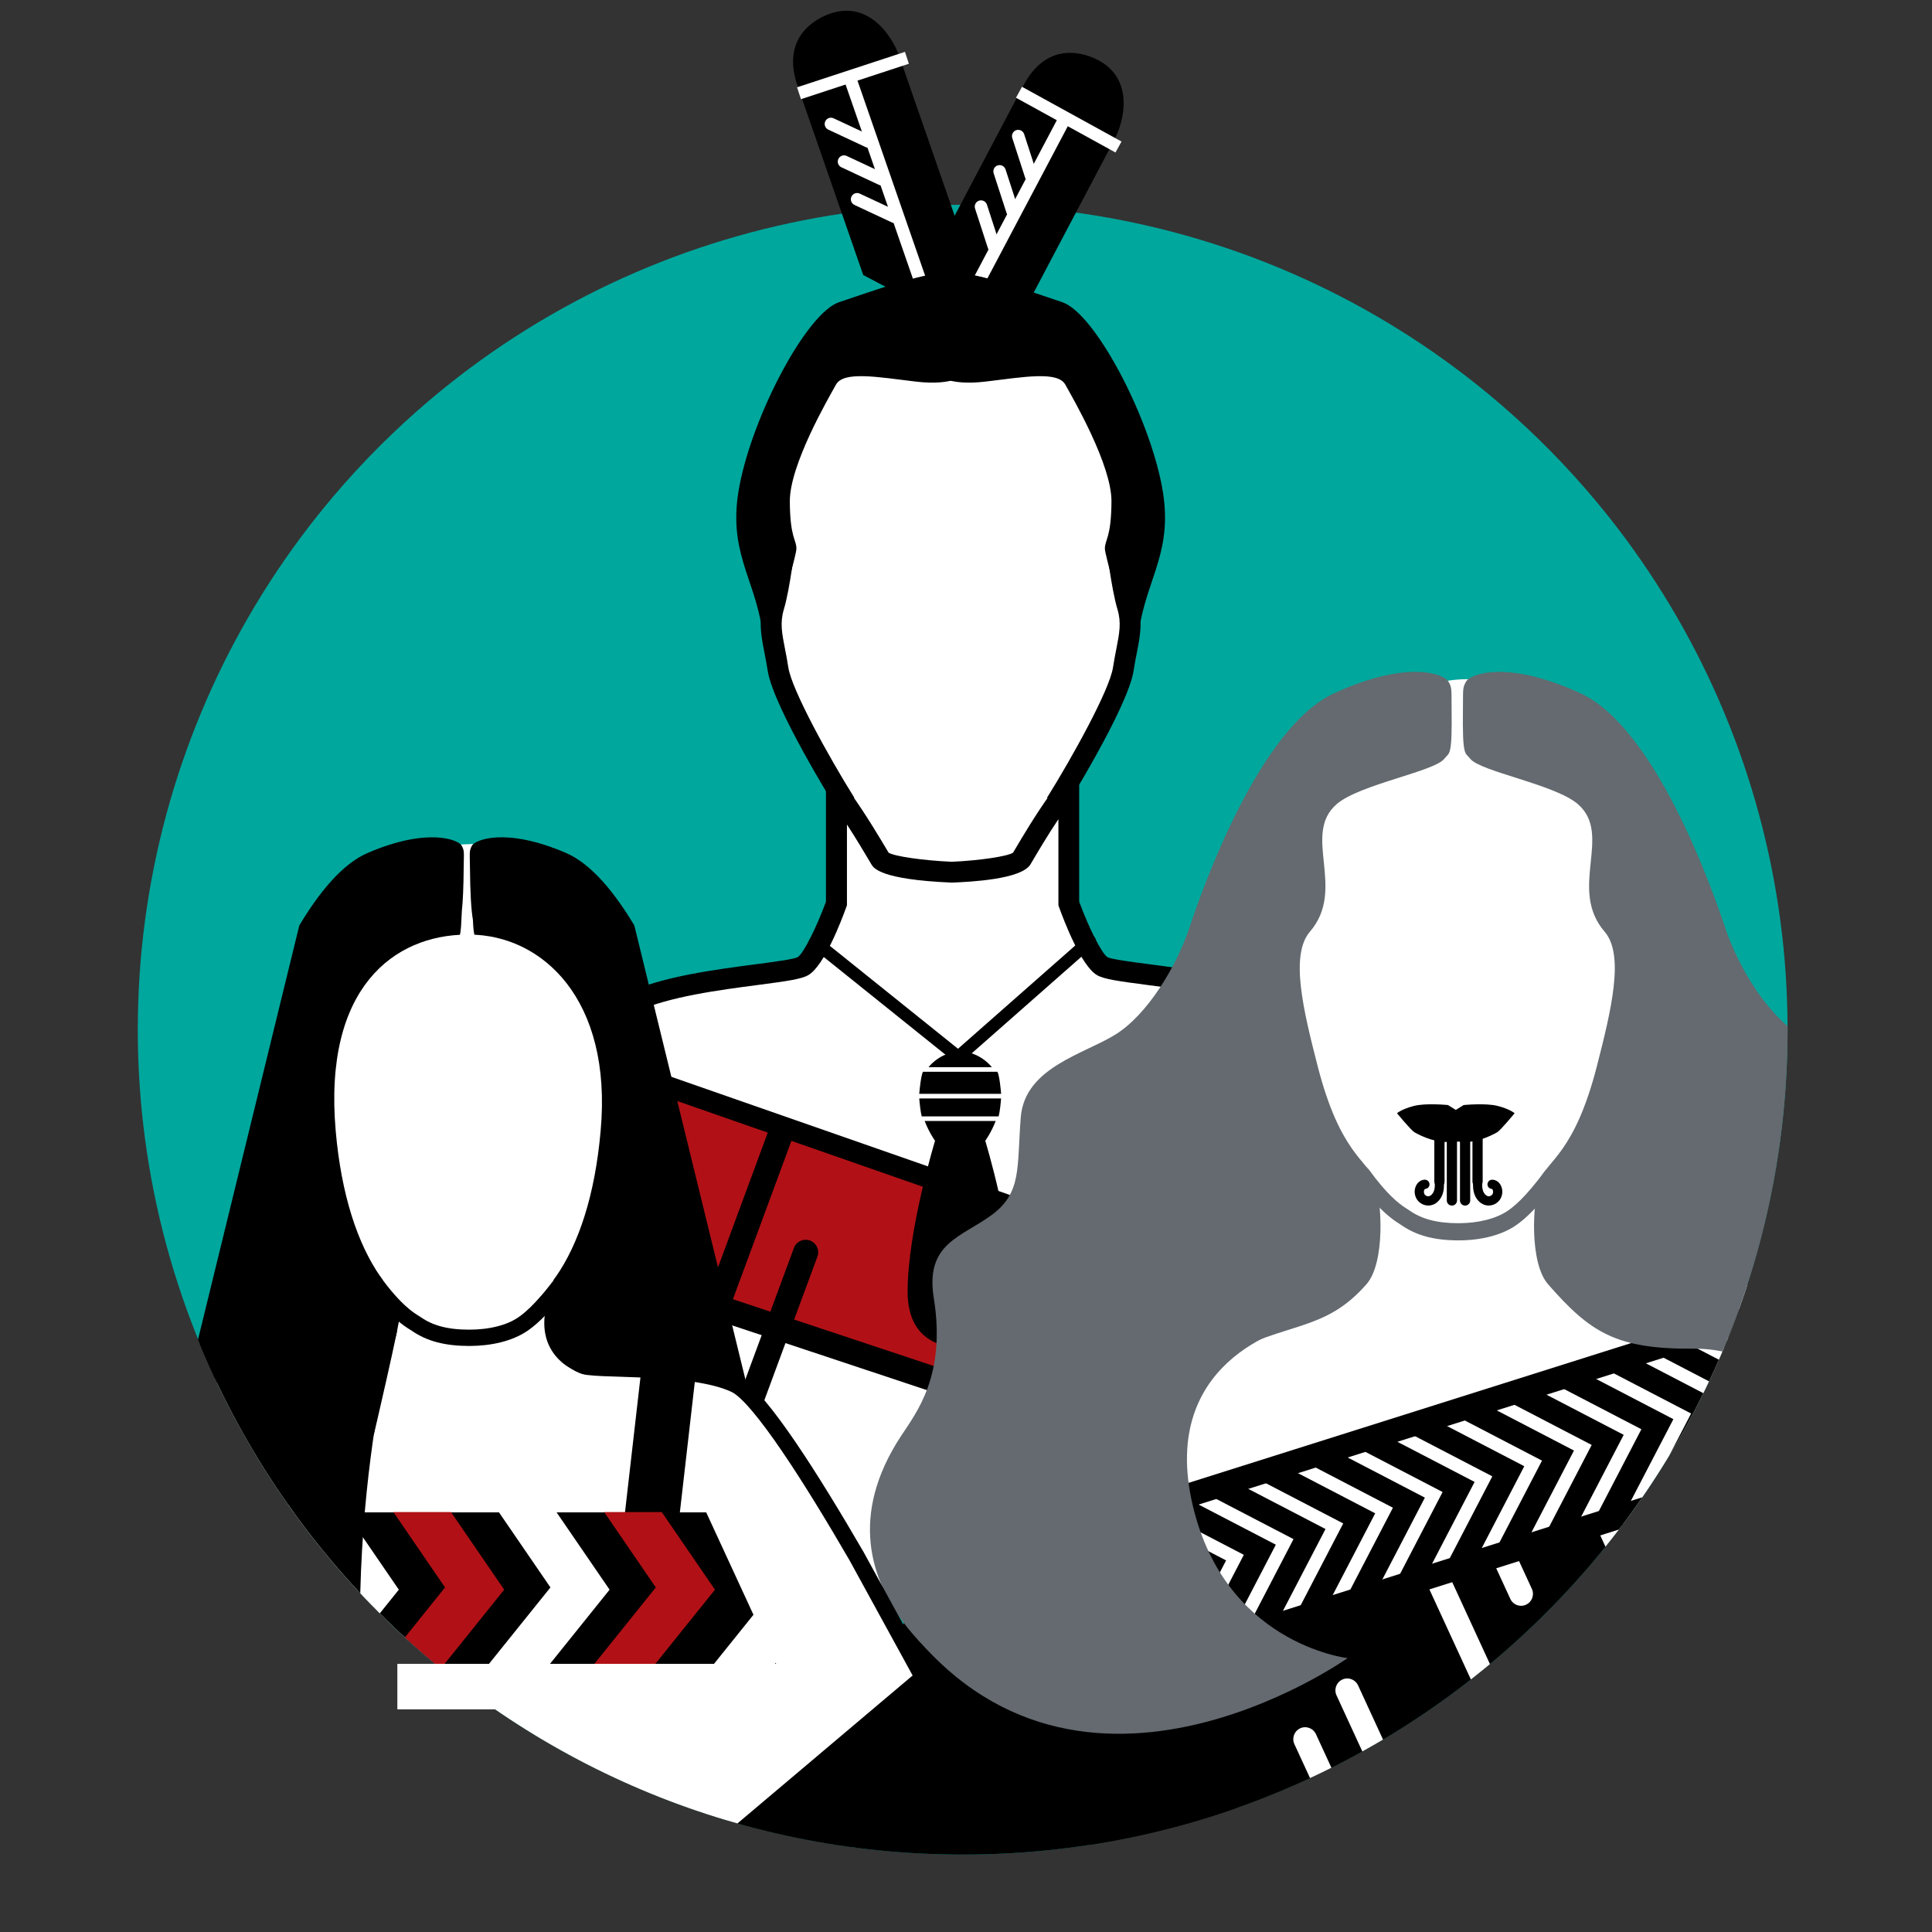 <?xml version="1.0" encoding="utf-8"?>
<!-- Generator: Adobe Illustrator 23.0.2, SVG Export Plug-In . SVG Version: 6.00 Build 0)  -->
<!DOCTYPE svg PUBLIC "-//W3C//DTD SVG 1.1//EN" "http://www.w3.org/Graphics/SVG/1.1/DTD/svg11.dtd">
<svg version="1.1" xmlns:x="http://ns.adobe.com/Extensibility/1.0/" xmlns:i="http://ns.adobe.com/AdobeIllustrator/10.0/" xmlns:graph="http://ns.adobe.com/Graphs/1.0/"
	 xmlns="http://www.w3.org/2000/svg" xmlns:xlink="http://www.w3.org/1999/xlink" x="0px" y="0px" viewBox="0 0 566.93 566.93"
	 style="enable-background:new 0 0 566.93 566.93;" xml:space="preserve">
<rect x="0" y="0" width="566.93" height="566.93" fill="#333333" stroke="none"/>
<style type="text/css">
	.st0{fill:#00A79D;}
	.st1{fill:#FFFFFF;}
	.st2{fill:#B11116;}
	.st3{fill:none;stroke:#000000;stroke-width:5;stroke-miterlimit:10;}
	.st4{clip-path:url(#SVGID_2_);}
	.st5{clip-path:url(#SVGID_4_);}
	.st6{clip-path:url(#SVGID_6_);fill:none;stroke:#000000;stroke-width:5;stroke-miterlimit:10;}
	.st7{clip-path:url(#SVGID_6_);fill:#FFFFFF;}
	.st8{clip-path:url(#SVGID_6_);fill:none;stroke:#000000;stroke-width:8;stroke-miterlimit:10;}
	.st9{clip-path:url(#SVGID_6_);}
	.st10{fill:#FFFFFF;stroke:#000000;stroke-width:8;stroke-miterlimit:10;}
	.st11{clip-path:url(#SVGID_6_);fill:none;stroke:#000000;stroke-width:3;stroke-miterlimit:10;}
	.st12{fill:none;}
	.st13{clip-path:url(#SVGID_8_);}
	.st14{fill:#646A6F;}
	.st15{clip-path:url(#SVGID_10_);}
	.st16{fill:none;stroke:#000000;stroke-width:3;stroke-linecap:round;stroke-miterlimit:10;}
	.st17{stroke:#000000;stroke-width:1.25;stroke-miterlimit:10;}
	.st18{clip-path:url(#SVGID_12_);fill:#00A79D;}
	.st19{clip-path:url(#SVGID_14_);fill:#FFFFFF;}
	.st20{clip-path:url(#SVGID_14_);fill:none;stroke:#000000;stroke-width:4.783;stroke-miterlimit:10;}
	.st21{clip-path:url(#SVGID_14_);}
	
		.st22{clip-path:url(#SVGID_14_);fill:none;stroke:#000000;stroke-width:5.381;stroke-linecap:round;stroke-linejoin:round;stroke-miterlimit:10;}
	
		.st23{clip-path:url(#SVGID_14_);fill:none;stroke:#000000;stroke-width:16;stroke-linecap:round;stroke-linejoin:round;stroke-miterlimit:10;}
	.st24{clip-path:url(#SVGID_14_);fill:none;stroke:#B11116;stroke-width:11.959;stroke-miterlimit:10;}
	.st25{clip-path:url(#SVGID_16_);fill:#B11116;}
	.st26{clip-path:url(#SVGID_16_);fill:#FFFFFF;}
	.st27{clip-path:url(#SVGID_18_);}
	.st28{clip-path:url(#SVGID_20_);fill:#FFFFFF;}
	.st29{clip-path:url(#SVGID_20_);}
	.st30{clip-path:url(#SVGID_22_);}
	.st31{clip-path:url(#SVGID_24_);}
	.st32{clip-path:url(#SVGID_26_);}
	.st33{fill:none;stroke:#000000;stroke-width:4.783;stroke-miterlimit:10;}
	.st34{fill:none;stroke:#000000;stroke-width:16;stroke-linecap:round;stroke-linejoin:round;stroke-miterlimit:10;}
	.st35{clip-path:url(#SVGID_28_);fill:#B11116;}
	.st36{clip-path:url(#SVGID_28_);fill:#FFFFFF;}
	.st37{fill:#FFFFFF;stroke:#000000;stroke-width:4.783;stroke-miterlimit:10;}
	.st38{clip-path:url(#SVGID_30_);}
	.st39{fill:none;stroke:#000000;stroke-width:4;stroke-linecap:round;stroke-miterlimit:10;}
	.st40{stroke:#000000;stroke-miterlimit:10;}
	.st41{fill:none;stroke:#FFFFFF;stroke-width:5;stroke-miterlimit:10;}
	.st42{fill:#FFFFFF;stroke:#000000;stroke-width:9;stroke-miterlimit:10;}
</style>
<switch>
	<g i:extraneous="self">
		<g id="Layer_3">
		</g>
		<g id="Layer_1">
		</g>
		<g id="Layer_2">
			<g>
				<defs>
					<path id="SVGID_21_" d="M524.55,302.15c0,133.68-108.37,242.06-242.06,242.06S40.43,435.83,40.43,302.15
						c0-115.65,81.11-212.36,189.55-236.35c10.38-2.3-15.54-43.31-4.16-68.46c7.15-15.79,51.57-20.48,58.53-20.48
						c6.16,0,50.87,2.36,56.58,17.56c9.43,25.1-20.36,68.45-10.76,70.37C441.02,86.94,524.55,184.79,524.55,302.15z"/>
				</defs>
				<clipPath id="SVGID_2_">
					<use xlink:href="#SVGID_21_"  style="overflow:visible;"/>
				</clipPath>
				<g class="st4">
					<circle class="st0" cx="282.49" cy="302.15" r="242.06"/>
					<g>
						<path class="st1" d="M392.05,311.83l-24.27-20.57l-46.17-4.22l-8.58-16.42l-0.79-32.06l7.97-19.1l13.07-26.4l-3.84-9.39
							l3.34-16.27l3.59-19.75l-4.49-19.75l-8.98-19.75l-19.75-10.77l-45.77-5.39l-29.62,46.67l0.75,44.99l1.95,18.73l18.24,40.72
							l5.99,40.05l-51.16,26.93l-53.93,49.59l-12.08,22.75c24.93,25.44,55.74,46.46,90.68,57.29c7.66,2.37,15.53,27.32,23.57,28.65
							c9.16,1.52,18.53-20.74,28.13-20.74c56.87,0,109.94-28.19,146.61-66.05L392.05,311.83z"/>
						<g>
							<g>
								<polygon class="st2" points="305.96,415.75 325.27,357.81 342.27,396.66 417.75,356.99 391.62,303.91 315.67,362.71 
									162.97,306.36 145,361.08 305.87,415.79 								"/>
							</g>
							<g>
								<g>
									<path d="M272.24,88.61l-17.43-9.2c0,0-17.12-49.3-19.01-54.75c-1.89-5.44-2.83-15.03,8.38-18.92
										c12.47-4.33,17.95,11.31,17.95,11.31l18.38,52.93L272.24,88.61z"/>
									<path d="M273.12,91.16L253.31,80.7l-19.25-55.43c-5.16-14.87,5.98-20.03,9.52-21.26c11.23-3.9,18.18,6.43,20.28,12.43
										l18.62,53.62L273.12,91.16z M256.31,78.13l15.05,7.94l7.18-16.17l-18.14-52.25c-0.2-0.56-5.03-13.85-15.61-10.17
										c-4.34,1.51-11.04,5.66-7.25,16.59L256.31,78.13z"/>
								</g>
								<g>
									<path class="st1" d="M272.6,91.6c-0.76,0-1.47-0.48-1.74-1.24l-22.68-65.41c-0.33-0.96,0.17-2.01,1.13-2.34
										c0.95-0.34,2,0.17,2.34,1.13l22.68,65.41c0.33,0.96-0.17,2.01-1.13,2.34C273,91.56,272.8,91.6,272.6,91.6z"/>
								</g>
								<g>
									<g>
										<path class="st1" d="M254.9,43.38c-0.26,0-0.53-0.06-0.78-0.17l-11.06-5.17c-0.92-0.43-1.32-1.52-0.89-2.44
											c0.43-0.92,1.52-1.32,2.44-0.89l11.06,5.17c0.92,0.43,1.32,1.52,0.89,2.44C256.26,42.99,255.59,43.38,254.9,43.38z"/>
									</g>
									<g>
										<path class="st1" d="M258.74,54.43c-0.26,0-0.53-0.06-0.78-0.17l-11.06-5.17c-0.92-0.43-1.32-1.52-0.89-2.44
											c0.43-0.92,1.52-1.32,2.44-0.89l11.06,5.17c0.92,0.43,1.32,1.52,0.89,2.44C260.09,54.04,259.43,54.43,258.74,54.43z"/>
									</g>
									<g>
										<path class="st1" d="M262.58,65.48c-0.26,0-0.53-0.06-0.78-0.17l-11.06-5.17c-0.92-0.43-1.32-1.52-0.89-2.44
											s1.52-1.32,2.44-0.89l11.06,5.17c0.92,0.43,1.32,1.52,0.89,2.44C263.93,65.09,263.27,65.48,262.58,65.48z"/>
									</g>
								</g>
								<g>
									
										<rect x="233.66" y="20.37" transform="matrix(0.95 -0.312 0.312 0.95 5.558 79.168)" class="st1" width="33.33" height="3.67"/>
								</g>
							</g>
							<g>
								<g>
									<path d="M279.97,96.34l-5.17-19.02c0,0,24.36-46.16,27.04-51.26c2.69-5.1,9.05-12.33,19.55-6.78
										c11.68,6.16,3.98,20.83,3.98,20.83l-26.15,49.56L279.97,96.34z"/>
									<path d="M278.72,98.72l-5.87-21.61l27.38-51.9c7.35-13.92,18.72-9.3,22.04-7.55c10.52,5.55,7.71,17.67,4.75,23.31
										l-26.49,50.2L278.72,98.72z M276.77,77.55l4.46,16.42l16.72-5.79l25.81-48.92c0.27-0.53,6.69-13.13-3.21-18.35
										c-4.06-2.14-11.68-4.21-17.07,6.02L276.77,77.55z"/>
								</g>
								<g>
									<path class="st1" d="M279.38,99.23c-0.29,0-0.58-0.07-0.86-0.21c-0.9-0.47-1.24-1.59-0.77-2.48l32.34-61.22
										c0.47-0.9,1.59-1.24,2.48-0.77c0.9,0.47,1.24,1.59,0.77,2.48l-32.34,61.22C280.68,98.87,280.04,99.23,279.38,99.23z"/>
								</g>
								<g>
									<g>
										<path class="st1" d="M302.56,53.39c-0.78,0-1.5-0.49-1.75-1.27l-3.77-11.62c-0.31-0.97,0.22-2,1.18-2.31
											c0.97-0.31,2,0.22,2.31,1.18l3.77,11.62c0.31,0.97-0.22,2-1.18,2.31C302.93,53.36,302.74,53.39,302.56,53.39z"/>
									</g>
									<g>
										<path class="st1" d="M297.1,63.73c-0.78,0-1.5-0.49-1.75-1.27l-3.77-11.61c-0.31-0.97,0.22-2,1.18-2.31
											c0.96-0.32,2,0.22,2.31,1.18l3.77,11.61c0.31,0.97-0.22,2-1.18,2.31C297.48,63.7,297.29,63.73,297.1,63.73z"/>
									</g>
									<g>
										<path class="st1" d="M291.64,74.08c-0.78,0-1.5-0.49-1.75-1.27l-3.77-11.62c-0.31-0.97,0.22-2,1.18-2.31
											c0.96-0.31,2,0.22,2.31,1.18l3.77,11.62c0.31,0.97-0.22,2-1.18,2.31C292.02,74.05,291.83,74.08,291.64,74.08z"/>
									</g>
								</g>
								<g>
									
										<rect x="311.73" y="18.35" transform="matrix(0.482 -0.876 0.876 0.482 131.804 292.914)" class="st1" width="3.67" height="33.33"/>
								</g>
							</g>
							<g>
								<path d="M147.25,362.25c-0.42,0-0.85-0.07-1.27-0.23c-1.9-0.7-2.88-2.82-2.17-4.72l17.76-48.07
									c0.7-1.91,2.82-2.87,4.72-2.17c1.9,0.7,2.88,2.82,2.17,4.72l-17.76,48.07C150.15,361.33,148.75,362.25,147.25,362.25z"/>
							</g>
							<g>
								<path d="M139.69,382.72c-0.42,0-0.84-0.07-1.26-0.22c-1.91-0.7-2.89-2.81-2.19-4.71l25.92-70.94
									c0.7-1.91,2.81-2.89,4.71-2.19c1.91,0.7,2.89,2.81,2.19,4.71l-25.92,70.94C142.6,381.79,141.19,382.72,139.69,382.72z"/>
							</g>
							<g>
								<path d="M424.83,381.48c-1.4,0-2.74-0.81-3.35-2.17l-33.5-72.34c-0.83-1.85-0.01-4.03,1.84-4.86
									c1.85-0.84,4.03-0.01,4.86,1.84l33.5,72.34c0.83,1.85,0.01,4.03-1.84,4.86C425.84,381.38,425.33,381.48,424.83,381.48z"/>
							</g>
							<g>
								<path d="M170.32,371.03c-0.42,0-0.85-0.07-1.27-0.23c-1.9-0.7-2.88-2.82-2.17-4.72l17.76-48.07c0.7-1.9,2.82-2.87,4.72-2.17
									c1.9,0.7,2.88,2.82,2.17,4.72l-17.76,48.07C173.22,370.11,171.81,371.03,170.32,371.03z"/>
							</g>
							<g>
								<path d="M178.49,392.26c-0.42,0-0.85-0.07-1.27-0.23c-1.9-0.7-2.88-2.82-2.17-4.72l17.76-48.07c0.7-1.9,2.82-2.87,4.72-2.17
									c1.9,0.7,2.88,2.82,2.17,4.72l-17.76,48.07C181.39,391.34,179.98,392.26,178.49,392.26z"/>
							</g>
							<g>
								<path d="M211.15,384.91c-0.42,0-0.85-0.07-1.27-0.23c-1.9-0.7-2.88-2.82-2.17-4.72l17.76-48.07c0.7-1.9,2.82-2.87,4.72-2.17
									c1.9,0.7,2.88,2.82,2.17,4.72l-17.76,48.07C214.05,383.99,212.65,384.91,211.15,384.91z"/>
							</g>
							<g>
								<path d="M218.65,419.22c-0.42,0-0.85-0.07-1.27-0.23c-1.9-0.7-2.88-2.82-2.17-4.72l17.76-48.07
									c0.7-1.91,2.82-2.87,4.72-2.17c1.9,0.7,2.88,2.82,2.17,4.72l-17.76,48.07C221.55,418.3,220.14,419.22,218.65,419.22z"/>
							</g>
							<g>
								<path d="M408.77,387.62c-1.39,0-2.72-0.79-3.34-2.14l-21.44-46.55c-0.85-1.84-0.04-4.03,1.8-4.87
									c1.84-0.85,4.03-0.04,4.87,1.8l21.44,46.55c0.85,1.84,0.04,4.03-1.8,4.87C409.81,387.51,409.28,387.62,408.77,387.62z"/>
							</g>
							<g>
								<path d="M385.09,383.94c-1.39,0-2.72-0.79-3.34-2.14l-21.44-46.55c-0.85-1.84-0.04-4.03,1.8-4.87
									c1.84-0.85,4.03-0.04,4.87,1.8l21.44,46.55c0.85,1.84,0.04,4.03-1.8,4.87C386.12,383.83,385.6,383.94,385.09,383.94z"/>
							</g>
							<g>
								<path d="M277.25,80.13c-6.75,0-21.59,5.4-31.03,8.54c-9.44,3.15-25.18,32.75-29.23,53.89c-3.64,19,4.35,26.74,6.65,42.15
									l4.55-2.58c1.08-4.32,5.51-19.25,5.51-21.13c0-2.7-1.88-3.15-1.93-13.89c-0.05-10.73,11.29-30.19,13.54-34.24
									c2.25-4.05,12.14-2.25,23.39-0.9c11.24,1.35,14.39-2.13,14.39-2.13l0.9-29.72C284,80.13,284,80.13,277.25,80.13z"/>
							</g>
							<g>
								<path class="st1" d="M389.58,309.63c0,0-0.41-8.17-15.92-15.52c-15.52-7.35-46.14-8.17-50.22-10.62
									c-4.08-2.45-9.8-18.37-9.8-18.37v-31.03l-2.88,0.65c-4.89,6.75-9.73,15.19-11.01,17.32c-1.84,3.06-20.41,3.88-20.41,3.88
									s-19.19-0.82-21.03-3.88c-1.3-2.16-6.25-10.73-11.2-17.59l-1.66-0.37v31.03c0,0-5.72,15.92-9.8,18.37
									s-34.71,3.27-50.22,10.62c-15.52,7.35-15.92,15.52-15.92,15.52l155.16,54.15l-3.27-0.82L389.58,309.63z"/>
								<path d="M323.91,366.76l-9.35-2.33l0.81-0.63l-149.05-52.02l0.11-2.29c0.05-1.02,0.98-10.22,17.67-18.13
									c10.13-4.8,25.97-6.87,37.54-8.39c5.26-0.69,11.23-1.47,12.44-2.1c1.62-0.97,5.45-8.51,8.29-16.27v-34.32l6.52,1.47
									l0.68,0.94c4.43,6.14,8.84,13.58,10.73,16.76l0.46,0.77c1.82,1.09,10.14,2.29,18.56,2.66c8.13-0.37,16.18-1.56,17.94-2.65
									l0.54-0.9c1.84-3.12,6.15-10.42,10.46-16.38l0.68-0.94l7.74-1.74v34.32c2.84,7.76,6.67,15.3,8.31,16.29
									c1.19,0.62,7.15,1.4,12.42,2.09c11.57,1.51,27.41,3.59,37.54,8.39c16.69,7.91,17.62,17.11,17.67,18.13l0.08,1.59
									l-68.07,53.25L323.91,366.76z M173.35,307.73l147.76,51.57l64.98-50.83c-0.98-2.28-4.1-7.02-13.74-11.59
									c-9.26-4.39-24.55-6.39-35.71-7.85c-8.58-1.12-12.79-1.72-14.77-2.91c-4.66-2.79-9.68-15.99-11.11-19.96l-0.18-0.5v-25.28
									c-3.18,4.76-6.08,9.67-7.48,12.05l-0.71,1.2c-2.68,4.47-17.9,5.14-22.91,5.36l-0.13,0l-0.13,0
									c-20.84-0.89-22.86-4.26-23.52-5.36l-0.64-1.08c-1.27-2.15-3.73-6.3-6.53-10.61v23.71l-0.18,0.5
									c-1.43,3.98-6.45,17.17-11.11,19.96c-1.99,1.19-6.2,1.79-14.77,2.91c-11.16,1.46-26.45,3.46-35.71,7.85
									C178.04,301,174.66,305.26,173.35,307.73z M260.64,250.12"/>
							</g>
							<g>
								<path d="M245.5,237.35c-0.19-0.3-18.58-29.82-20.23-40.56c-0.29-1.91-0.62-3.59-0.94-5.21c-1-5.13-1.79-9.18-0.19-14.51
									c1.74-5.79,3.14-18.42,3.16-18.54l6.09,0.67c-0.06,0.54-1.48,13.31-3.38,19.63c-1.16,3.88-0.57,6.94,0.34,11.58
									c0.31,1.6,0.67,3.42,0.98,5.45c1.02,6.63,11.94,26.36,19.37,38.24L245.5,237.35z"/>
							</g>
							<g>
								<path d="M280.67,80.13c6.75,0,21.59,5.4,31.03,8.54c9.44,3.15,25.18,32.75,29.23,53.89c3.64,19-4.35,26.74-6.65,42.15
									l-4.55-2.58c-1.08-4.32-5.51-19.25-5.51-21.13c0-2.7,1.88-3.15,1.93-13.89c0.05-10.73-11.29-30.19-13.54-34.24
									c-2.25-4.05-12.14-2.25-23.39-0.9c-11.24,1.35-14.39-2.13-14.39-2.13l-0.9-29.72C273.93,80.13,273.93,80.13,280.67,80.13z"
									/>
							</g>
							<g>
								<path d="M312.42,237.35l-5.19-3.25c7.43-11.89,18.35-31.61,19.37-38.24c0.31-2.03,0.67-3.85,0.98-5.45
									c0.91-4.63,1.5-7.7,0.34-11.58c-1.9-6.32-3.32-19.09-3.38-19.63l6.09-0.67c0.01,0.13,1.42,12.76,3.15,18.54
									c1.6,5.33,0.81,9.38-0.19,14.51c-0.32,1.62-0.64,3.29-0.94,5.21C331,207.53,312.61,237.05,312.42,237.35z"/>
							</g>
							<g>
								<path d="M298.32,438.45c-0.42,0-0.84-0.07-1.26-0.22c-1.91-0.7-2.89-2.81-2.19-4.71l25.92-70.94
									c0.7-1.91,2.8-2.89,4.71-2.19c1.91,0.7,2.89,2.81,2.19,4.71l-25.92,70.94C301.23,437.53,299.82,438.45,298.32,438.45z"/>
							</g>
							<g>
								<path d="M303.63,418.24c-0.38,0-0.78-0.06-1.16-0.19L146.5,366.2c-1.93-0.64-2.97-2.72-2.33-4.65
									c0.64-1.93,2.72-2.97,4.65-2.33l155.97,51.85c1.93,0.64,2.97,2.72,2.33,4.65C306.6,417.27,305.17,418.24,303.63,418.24z"/>
							</g>
							<g>
								<path d="M340.67,401.64l-19.09-37.68c-0.92-1.81-0.19-4.02,1.62-4.94c1.81-0.92,4.02-0.19,4.94,1.62l15.73,31.04
									l70.35-36.72c1.8-0.94,4.02-0.24,4.96,1.56c0.94,1.8,0.24,4.02-1.56,4.96L340.67,401.64z"/>
							</g>
							<g>
								<g>
									<path d="M270.82,314.51c-0.57,1.22-0.95,5.01-1.08,6.47h24.04c-0.13-1.46-0.5-5.26-1.08-6.47H270.82z"/>
								</g>
								<g>
									<path d="M291.05,313.15c-2.39-2.88-5.96-4.58-9.16-4.67v-0.01c-0.04,0-0.09,0-0.13,0c-0.04,0-0.09,0-0.13,0v0.01
										c-3.2,0.09-6.77,1.79-9.16,4.67H291.05z"/>
								</g>
								<g>
									<path d="M293.04,327.59c0.35-1.26,0.61-3.84,0.72-5.25h-24.01c0.11,1.41,0.38,3.98,0.72,5.25H293.04z"/>
								</g>
								<g>
									<path d="M292.18,328.94h-20.85c1.35,3.49,3.05,5.81,3.05,5.81s-8.05,26.42-8.05,44.25c0,16.87,13.92,16.34,15.42,16.24
										c1.51,0.11,15.42,0.63,15.42-16.24c0-17.83-8.05-44.25-8.05-44.25S290.83,332.43,292.18,328.94z"/>
								</g>
							</g>
							<g>
								<path d="M281.23,312.54l-43.16-34.65c-0.79-0.64-0.92-1.79-0.28-2.58c0.64-0.79,1.79-0.92,2.58-0.28l40.75,32.72
									l37.43-32.97c0.76-0.67,1.92-0.6,2.59,0.17c0.67,0.76,0.6,1.92-0.17,2.59L281.23,312.54z"/>
							</g>
						</g>
					</g>
					<g>
						<g>
							<path class="st1" d="M109.29,391.4l-1.65-2.21C108.21,389.98,108.75,390.71,109.29,391.4"/>
							<path d="M161.99,390.25c0.06-0.1,0.13-0.2,0.19-0.3c0-0.03,0-0.07,0-0.1L161.99,390.25z"/>
						</g>
					</g>
					<g>
						<circle class="st12" cx="427.28" cy="351.33" r="201.83"/>
						<g>
							<defs>
								<path id="SVGID_23_" d="M629.11,351.33c0,111.47-90.36,201.83-201.83,201.83c-39.05,0-97.66,54.17-128.56,34.97
									c-10.57-6.57-76.3-19.39-85.38-45.4c-8.02-22.98,38.96-59.62,52.09-62.86c-27.22-34.4-39.99-81.27-39.99-128.54
									c0-111.47,90.36-201.83,201.83-201.83S629.11,239.86,629.11,351.33z"/>
							</defs>
							<clipPath id="SVGID_4_">
								<use xlink:href="#SVGID_23_"  style="overflow:visible;"/>
							</clipPath>
							<g class="st5">
								<path d="M277.63,501.1l108.79-26.68l157.14-50.44l36.68,55.85v20.01l-116.29,72.11c0,0-114.63-3.75-115.88-4.59
									C346.82,566.55,277.63,501.1,277.63,501.1z"/>
								<polygon points="262.67,482 211.05,535.86 245.37,564.07 374.23,537.79 268.11,469.76 								"/>
								<path class="st1" d="M373.92,480.26l168.4-54.19c0,0,17.92,16.26,18.76,23.76c0.77,6.96,9.09,38.35,10.28,42.82
									c3.68-3.75,7.22-7.65,10.6-11.68l-16.41-55.39l-63.75-58.36c0,0-2.69-71.83-2.69-77.21c0-5.39-25.14-58.36-25.14-58.36
									s-25.14-27.83-36.81-31.42c-11.67-3.59-28.73,4.49-28.73,4.49l-28.73,39.5L335.7,360.05l-17.06,72.72l-33.86,53.31
									L373.92,480.26z"/>
								<path class="st14" d="M384.39,273.39c10.83-12.57-2.49-28.44,7.83-37.41c6.67-5.8,28.71-9.57,31.61-13.34
									c1.5-1.95,2.32-0.29,2.13-14.79c-0.07-5.43,0.19-5.99-0.97-7.93c-1.16-1.93-11.41-6.57-33.44,3.48
									c-22.04,10.05-38.66,57.22-42.53,68.82c-3.87,11.6-12.37,25.52-21.65,31.32c-9.28,5.8-26.68,9.67-27.84,24.36
									c-1.16,14.69,0.39,22.04-8.51,28.61c-8.89,6.57-19.6,8.25-17.01,24.36c3.67,22.81-5.1,33.62-9.67,40.6
									c-30.35,46.4,25.32,75.78,25.32,75.78s-36.92-42.92,68.43-98.98c20.12-10.7,30.59-7.37,42.92-21.46
									c5.41-6.19,4.64-23.97,2.32-30.54c-2.04-5.78-10.05-7.73-16.63-33.25C382.42,296.36,378.5,280.23,384.39,273.39z"/>
								<path class="st1" d="M485.3,479.85c-1.32,0-2.58-0.75-3.16-2.03l-20.3-44.08c-0.8-1.75-0.04-3.81,1.71-4.62
									c1.75-0.8,3.81-0.04,4.62,1.7l20.3,44.08c0.8,1.75,0.04,3.81-1.71,4.62C486.29,479.75,485.79,479.85,485.3,479.85z"/>
								<path class="st1" d="M446.35,471.21c-1.32,0-2.58-0.75-3.16-2.03l-20.3-44.08c-0.8-1.75-0.04-3.81,1.71-4.62
									c1.75-0.8,3.81-0.04,4.62,1.7l20.3,44.08c0.8,1.75,0.04,3.81-1.71,4.62C447.33,471.11,446.83,471.21,446.35,471.21z"/>
								<path class="st1" d="M437.75,501.31c-1.32,0-2.58-0.75-3.16-2.03l-20.3-44.08c-0.8-1.75-0.04-3.81,1.71-4.62
									c1.75-0.81,3.81-0.04,4.62,1.7l20.3,44.08c0.8,1.75,0.04,3.81-1.71,4.62C438.73,501.21,438.24,501.31,437.75,501.31z"/>
								<path class="st1" d="M403.28,557.89c-1.32,0-2.58-0.75-3.16-2.03l-20.3-44.08c-0.8-1.75-0.04-3.81,1.71-4.62
									c1.75-0.81,3.81-0.04,4.62,1.7l20.3,44.08c0.8,1.75,0.04,3.81-1.71,4.62C404.26,557.78,403.77,557.89,403.28,557.89z"/>
								<path class="st1" d="M415.64,543.58c-1.32,0-2.58-0.75-3.16-2.03l-20.3-44.08c-0.8-1.75-0.04-3.81,1.71-4.62
									c1.75-0.81,3.81-0.04,4.62,1.7l20.3,44.08c0.8,1.75,0.04,3.81-1.71,4.62C416.62,543.48,416.13,543.58,415.64,543.58z"/>
								<g>
									<polygon class="st12" points="295.36,511.49 289.18,508.28 306.66,474.67 274.39,457.89 277.6,451.72 316.04,471.71 
																			"/>
								</g>
								<g>
									<polygon class="st12" points="309.94,506.89 303.77,503.68 321.24,470.07 288.97,453.29 292.18,447.11 330.63,467.1 
																			"/>
								</g>
								<g>
									<polygon class="st12" points="324.52,502.28 318.35,499.07 335.83,465.46 303.55,448.68 306.76,442.51 345.21,462.5 
																			"/>
								</g>
								<g>
									<polygon class="st12" points="543.27,433.19 537.09,429.98 554.57,396.37 522.29,379.59 525.51,373.41 563.95,393.41 
																			"/>
								</g>
								
									<rect x="409.67" y="310.95" transform="matrix(0.301 0.954 -0.954 0.301 717.195 -107.204)" class="st12" width="44.13" height="249.54"/>
								<path d="M317.14,498.71l-15.39-48.72l244.59-77.26l15.39,48.72L317.14,498.71z M310.48,454.53l11.2,35.45L553,416.92
									l-11.2-35.45L310.48,454.53z"/>
								<path class="st1" d="M543.78,483.74c-1.32,0-2.58-0.75-3.16-2.03l-20.3-44.08c-0.8-1.75-0.04-3.81,1.71-4.62
									c1.75-0.8,3.81-0.04,4.62,1.7l20.3,44.08c0.8,1.75,0.04,3.81-1.71,4.62C544.76,483.64,544.27,483.74,543.78,483.74z"/>
								<path class="st1" d="M526.99,510.32c-1.32,0-2.58-0.75-3.16-2.03l-20.3-44.08c-0.8-1.75-0.04-3.81,1.71-4.62
									c1.75-0.8,3.81-0.04,4.62,1.7l20.3,44.08c0.8,1.75,0.04,3.81-1.71,4.62C527.97,510.22,527.48,510.32,526.99,510.32z"/>
								<g>
									<defs>
										<polygon id="SVGID_25_" points="343.91,439.69 492.85,393.01 512.3,393.56 531.76,401.34 541.76,414.68 546.21,423.57 
											362.25,479.71 343.35,453.59 										"/>
									</defs>
									<clipPath id="SVGID_6_">
										<use xlink:href="#SVGID_25_"  style="overflow:visible;"/>
									</clipPath>
									<g class="st9">
										<g>
											<polygon points="353.69,493.07 347.52,489.86 364.99,456.25 332.72,439.47 335.93,433.29 374.38,453.28 											"/>
										</g>
										<g>
											<g>
												<polygon points="339.11,497.68 332.93,494.47 350.41,460.85 318.14,444.08 321.35,437.9 359.79,457.89 												"/>
											</g>
											<g>
												<polygon points="368.27,488.46 362.1,485.25 379.57,451.64 347.3,434.86 350.51,428.69 388.96,448.68 												"/>
											</g>
											<g>
												<polygon points="382.86,483.86 376.68,480.65 394.16,447.04 361.88,430.26 365.09,424.08 403.54,444.07 												"/>
											</g>
											<g>
												<polygon points="397.44,479.25 391.26,476.04 408.74,442.43 376.47,425.65 379.68,419.48 418.12,439.47 												"/>
											</g>
											<g>
												<polygon points="412.02,474.65 405.85,471.44 423.32,437.82 391.05,421.04 394.26,414.87 432.71,434.86 												"/>
											</g>
											<g>
												<polygon points="426.61,470.04 420.43,466.83 437.91,433.22 405.63,416.44 408.84,410.26 447.29,430.25 												"/>
											</g>
											<g>
												<polygon points="441.19,465.43 435.01,462.22 452.49,428.61 420.22,411.83 423.43,405.66 461.87,425.65 												"/>
											</g>
											<g>
												<polygon points="455.77,460.83 449.6,457.62 467.07,424.01 434.8,407.23 438.01,401.05 476.46,421.04 												"/>
											</g>
											<g>
												<polygon points="470.35,456.22 464.18,453.01 481.65,419.4 449.38,402.62 452.59,396.44 491.04,416.44 												"/>
											</g>
											<g>
												<polygon points="484.94,451.62 478.76,448.41 496.24,414.79 463.96,398.01 467.17,391.84 505.62,411.83 												"/>
											</g>
											<g>
												<polygon points="499.52,447.01 493.35,443.8 510.82,410.19 478.55,393.41 481.76,387.23 520.21,407.22 												"/>
											</g>
											<g>
												<polygon points="514.1,442.4 507.93,439.19 525.4,405.58 493.13,388.8 496.34,382.63 534.79,402.62 												"/>
											</g>
											<g>
												<polygon points="528.69,437.8 522.51,434.59 539.99,400.98 507.71,384.2 510.92,378.02 549.37,398.01 												"/>
											</g>
										</g>
									</g>
								</g>
								<path class="st14" d="M470.86,273.39c-10.83-12.57,2.49-28.44-7.83-37.41c-6.67-5.8-28.71-9.57-31.61-13.34
									c-1.5-1.95-2.32-0.29-2.13-14.79c0.07-5.43-0.19-5.99,0.97-7.93c1.16-1.93,11.41-6.57,33.44,3.48
									c22.04,10.05,38.66,57.22,42.53,68.82c3.87,11.6,12.37,25.52,21.65,31.32s26.68,9.67,27.84,24.36s-0.39,22.04,8.51,28.61
									c8.89,6.57,19.6,8.25,17.01,24.36c-3.67,22.81,5.1,33.62,9.67,40.6c30.35,46.4-21.71,72.11-21.71,72.11
									s-19.33-98.2-72.3-97.82c-22.79,0.17-30.34-4.86-42.66-18.94c-5.41-6.19-4.64-23.97-2.32-30.54
									c2.04-5.78,10.05-7.73,16.63-33.25C472.83,296.36,476.75,280.23,470.86,273.39z"/>
								<path class="st14" d="M380.91,388.8c0,0-40.19,8.44-31.33,51.03s45.86,46.73,45.86,46.73s-82.06,58.22-132.62-13.88
									C234.19,431.84,380.91,388.8,380.91,388.8z"/>
								<path d="M427.03,325.8l2.46-1.53c0,0,6.45-0.66,10.04,0.27c3.59,0.93,4.92,2.13,4.92,2.13s-4.14,5.03-5.12,5.59
									c-2.46,1.4-6.72,3.19-10.37,2.79c-1.53-0.07-1.13-0.04-1.53-0.07C424.04,334.71,426.83,325.8,427.03,325.8z"/>
								<path d="M427.36,325.8l-2.46-1.53c0,0-6.45-0.66-10.04,0.27c-3.59,0.93-4.92,2.13-4.92,2.13s4.14,5.03,5.12,5.59
									c2.46,1.4,6.72,3.19,10.37,2.79c1.53-0.07,1.13-0.04,1.53-0.07C430.35,334.71,427.56,325.8,427.36,325.8z"/>
							</g>
						</g>
						<line class="st16" x1="429.92" y1="333.83" x2="429.92" y2="352.27"/>
						<line class="st16" x1="433.58" y1="333.83" x2="433.58" y2="346.73"/>
						<line class="st16" x1="426.05" y1="333.83" x2="426.05" y2="352.27"/>
						<line class="st16" x1="422.39" y1="333.83" x2="422.39" y2="346.73"/>
						<path class="st17" d="M439.63,351.65c-0.65,0.95-1.76,1.52-2.9,1.48c-0.44-0.02-1.1-0.13-1.77-0.59
							c-0.5-0.34-1.01-0.87-1.44-1.68c-0.43-0.81-0.64-1.87-0.66-3.08h1.44c0.02,0.94,0.18,1.75,0.5,2.35
							c0.51,0.96,1.23,1.5,2.02,1.53c0.63,0.02,1.27-0.3,1.62-0.82c0.37-0.55,0.43-1.35,0.14-1.95c-0.11-0.23-0.35-0.61-0.81-0.63
							c-0.4-0.02-0.7-0.37-0.67-0.77s0.38-0.72,0.78-0.7c0.87,0.04,1.6,0.57,2.01,1.44C440.41,349.31,440.31,350.65,439.63,351.65z
							 M416.34,351.65c0.65,0.95,1.76,1.52,2.9,1.48c0.44-0.02,1.1-0.13,1.77-0.59c0.5-0.34,1.01-0.87,1.44-1.68
							c0.43-0.81,0.64-1.87,0.66-3.08h-1.44c-0.02,0.94-0.18,1.75-0.5,2.35c-0.51,0.96-1.23,1.5-2.02,1.53
							c-0.63,0.02-1.27-0.3-1.62-0.82c-0.37-0.55-0.43-1.35-0.14-1.95c0.11-0.23,0.35-0.61,0.81-0.63c0.4-0.02,0.7-0.37,0.67-0.77
							s-0.38-0.72-0.78-0.7c-0.87,0.04-1.6,0.57-2.01,1.44C415.56,349.31,415.66,350.65,416.34,351.65z"/>
						<path class="st14" d="M442.55,355.21c-3.38,2.37-8.7,3.73-14.59,3.73c-6.17,0-10.73-1.19-14.35-3.73
							c-0.16-0.12-0.38-0.25-0.63-0.41c-1.37-0.86-4.58-2.88-9.36-9.03c-0.08-0.1-0.76-1-1.39-1.85c-0.57-0.75-1.1-1.46-1.15-1.52
							l-0.02,0.01c1.86,2.66,2.54,8.35,2.7,9.97c3.4,3.67,5.81,5.19,7,5.94c0.19,0.12,0.34,0.21,0.46,0.29
							c4.36,3.06,9.68,4.49,16.74,4.49c6.83,0,12.86-1.59,17.01-4.51c0.91-0.64,3.06-2.16,6.48-5.99c0.09-1.03,0.64-6.48,2.3-9.54
							C447.37,351.82,443.78,354.35,442.55,355.21z"/>
						<path class="st14" d="M442.55,356.09c-3.38,2.37-8.7,3.73-14.59,3.73c-6.17,0-10.73-1.19-14.35-3.73
							c-0.16-0.12-0.38-0.25-0.63-0.41c-1.37-0.86-4.58-2.88-9.36-9.03c-0.08-0.1-0.76-1-1.39-1.85c-0.57-0.75-1.1-1.46-1.15-1.52
							l-0.02,0.01c1.86,2.66,2.54,8.35,2.7,9.97c3.4,3.67,5.81,5.19,7,5.94c0.19,0.12,0.34,0.21,0.46,0.29
							c4.36,3.06,9.68,4.49,16.74,4.49c6.83,0,12.86-1.59,17.01-4.51c0.91-0.64,3.06-2.16,6.48-5.99c0.09-1.03,0.64-6.48,2.3-9.54
							C447.37,352.7,443.78,355.24,442.55,356.09z"/>
					</g>
					<g>
						<path class="st1" d="M269.88,489.9c0,0-18.25-32.78-18.55-33.29c-12.65-21.8-28.38-46.88-35.59-50.3
							c-13.08-6.2-42.05-3.72-45.5-5.79c-3.44-2.07-8.26-5.12-8.26-5.12v-17.58l1.76-2.85c-6.77,9.37-10.52,11.57-11.72,12.41
							c-3.81,2.67-9.47,4.06-15.57,4.06c-6.8,0-11.53-1.38-15.34-4.06c-1.11-0.78-4.57-2.56-10.42-10.18l0.46,0.61v17.58
							c0,0-4.82,3.05-8.26,5.12c-3.44,2.06-32.42-0.41-45.49,5.79c-7.22,3.42-22.99,28.57-35.65,50.4
							c-0.3,0.51-18.49,33.19-18.49,33.19l76.97,22.26l111.77,43.53L269.88,489.9z"/>
						<g>
							<path class="st1" d="M114.65,392.07l-4.71-17.26l-13.42-16.39l-4.18-17.09l-2.38-50.07l39.52-43.24
								c0,0,11.56-0.47,12.09-0.47c0.52,0,37.19,35.33,37.19,35.33s0.58,28.98,0.76,29.5c0.17,0.52,2.96,18.13,2.96,18.83
								c0,0.7-2.79,17.09-2.79,17.09l-3.14,10.46l-12.55,16.04l-8.02,17.09l-16.74,5.75L114.65,392.07z"/>
							<path class="st33" d="M110.22,377.05c-5.16-8.26-15.66-18.7-16.69-25.41c-1.03-6.71-2.58-10.33-1.03-15.49
								c1.55-5.16,0.71-29.17,0.71-29.17"/>
							<path class="st1" d="M110.69,377.2l-1.53-2.05C109.69,375.88,110.19,376.56,110.69,377.2"/>
							<path class="st33" d="M57.39,406.31c-7.22,3.42-22.99,28.57-35.65,50.4c-0.3,0.51-18.49,33.19-18.49,33.19l76.97,22.26"/>
							<path class="st33" d="M270.98,492.48c0,0-19.35-35.35-19.65-35.87c-12.65-21.8-28.38-46.88-35.59-50.3
								c-13.08-6.2-42.05-3.72-45.5-5.79c-3.44-2.07-8.26-5.12-8.26-5.12v-17.58l1.76-2.85c-6.77,9.37-10.52,11.57-11.72,12.41
								c-3.81,2.67-9.47,4.06-15.57,4.06c-6.8,0-11.53-1.38-15.34-4.06c-1.11-0.78-4.57-2.56-10.42-10.18l0.46,0.61v17.58"/>
							<path d="M159.56,376.13c0.06-0.09,0.12-0.18,0.18-0.28c0-0.03,0-0.06,0-0.09L159.56,376.13z"/>
							<polygon points="55.67,443.79 207.23,443.79 228.01,488.82 34.14,488.82 							"/>
							<line class="st34" x1="196.08" y1="403.37" x2="191.18" y2="446.15"/>
							<path d="M135.44,248.09c-0.89-1.57-9.71-5.46-27.53,2.19c-7.53,3.23-14.4,11.79-20.08,21.29l-34.37,140.5
								c6.99-5.77,15.11-9.37,24.47-9.09c18.24,0.54,28.17,2.32,38.29-8.74c2.21-2.41-1.99-11.29-2-16.22
								c-5.11-8.1-14.85-20.51-16.96-27.76c0.01-0.04,0.02-0.08,0.02-0.11c0.31-0.55,0.6-1.09,0.8-1.47
								c0.58-1.16,1.74-14.53,0.93-24.64c-0.81-10.11,1.39-28.36,10.58-36.38c9.18-8.02,19.3-10.11,22.55-10.93
								c3.25-0.81,3.02-2.21,3.37-9.07c0-0.06,0-0.11,0-0.17c0.33-2.97,0.51-7.21,0.56-13.04
								C136.11,250.11,136.34,249.66,135.44,248.09"/>
							<path d="M186.14,271.57c-5.68-9.5-12.55-18.06-20.08-21.29c-17.82-7.66-26.64-3.76-27.53-2.19
								c-0.89,1.57-0.67,2.02-0.63,6.36c0.07,7.46,0.35,12.44,0.87,15.46c0.24,4.94,0.4,6.1,3.26,6.82
								c3.26,0.81,13.37,2.91,22.55,10.93c9.18,8.02,11.39,26.27,10.58,36.38c-0.81,10.11,0.35,23.48,0.93,24.64
								c0.17,0.34,0.42,0.8,0.69,1.29c-0.8,2.92-5.22,3.57-7.87,7.33c-1.58,2.23-2.92,5.05-4.18,7.92c-1.71,3.9-3.25,7.9-4.99,10.65
								c0.13,5.32,0.71,15.78,3.14,18.43c10.12,11.06,14.93,9.23,33.17,8.69c9.35-0.28,17.48,3.32,24.47,9.1L186.14,271.57z"/>
							<polygon class="st1" points="90.61,499.36 79.74,490.62 99.67,465.82 83.55,442.28 95.05,434.4 117.03,466.48 							"/>
							<g>
								<defs>
									<path id="SVGID_27_" d="M34.03,443.69l-22.25,12.31c2.98,3.28,6.08,6.46,9.3,32.83h231.7c3.06-26.22,6.02-29.22,8.85-32.33
										l-8.44-12.8H34.03z"/>
								</defs>
								<clipPath id="SVGID_8_">
									<use xlink:href="#SVGID_27_"  style="overflow:visible;"/>
								</clipPath>
								<polygon style="clip-path:url(#SVGID_8_);fill:#B11116;" points="121.54,499.36 110.66,490.62 130.59,465.82 114.47,442.28 
									125.97,434.4 147.95,466.48 								"/>
								<polygon style="clip-path:url(#SVGID_8_);fill:#FFFFFF;" points="152.46,499.36 141.58,490.62 161.52,465.82 145.39,442.28 
									156.89,434.4 178.88,466.48 								"/>
								<polygon style="clip-path:url(#SVGID_8_);fill:#B11116;" points="183.38,499.36 172.5,490.62 192.44,465.82 176.31,442.28 
									187.81,434.4 209.8,466.48 								"/>
								<polygon style="clip-path:url(#SVGID_8_);fill:#FFFFFF;" points="218.48,499.36 207.61,490.62 227.54,465.82 211.41,442.28 
									222.92,434.4 244.9,466.48 								"/>
							</g>
							<g>
								<path d="M92.51,299.86c0,0,9.3,65.09,19.06,73.92c3.26,2.95-6.65,8.79-13.8,12.88s-14.3-13.79-14.3-13.79l2.55-50.56
									L92.51,299.86z"/>
								<path d="M180.12,306.84c0,0-9.3,58.11-19.06,66.95c-3.26,2.95,6.65,8.79,13.8,12.88c7.15,4.09,14.3-13.79,14.3-13.79
									l-2.55-50.56L180.12,306.84z"/>
								<path d="M58.23,394.65L19.29,544.99c0,0,121.27,98.09,97.63,16.74c-23.71-81.59-2.79-164.58-2.79-164.58l-36.96-16.39
									L58.23,394.65z"/>
							</g>
							<g>
								<path class="st1" d="M159.96,382.89c1.16-13.95,1.83-15.38,1.83-15.38l-23.01,3.83v35.19l22.78-0.44l10.54-2.47
									c0,0-13.97-3.36-12.24-17.81L159.96,382.89z"/>
								<path class="st1" d="M116.69,385.64c-1.16-13.95-2.32-18.13-2.32-18.13l23.01,3.83l14.88,40.1l-37.66-5.35l-9.53-1.86
									C105.06,404.24,117.85,399.59,116.69,385.64"/>
								<path d="M109.69,421.04c0,0,7.82-33.38,7.82-36.26c0-2.88-18.16,5.76-18.16,5.76s-3.15,12.82-2.18,14.65
									c0.97,1.83,6.95,13.66,6.95,13.66L109.69,421.04z"/>
							</g>
							<path class="st1" d="M137.76,274.25l-1.11,115.23l1.11,0.01c19.47-0.08,35.2-20.13,38.49-57.62
								C179.78,293.15,159.03,274.35,137.76,274.25z"/>
							<path class="st1" d="M137,274.25v115.24c-19.47-0.08-35.2-20.13-38.49-57.62C94.82,289.73,115.73,274.35,137,274.25z"/>
							<path class="st37" d="M109.29,375.59c0.1,0.13,2.42,3.17,2.53,3.3c5.72,7.23,9.3,8.9,10.4,9.66
								c3.84,2.65,8.62,4.02,15.48,4.02c6.16,0,11.87-1.37,15.72-4.02c1.22-0.84,5.15-3.51,11.98-12.81"/>
						</g>
					</g>
				</g>
			</g>
			<rect x="116.6" y="488.24" class="st1" width="114.06" height="13.35"/>
		</g>
		<g id="Layer_4">
			<g>
				<defs>
					<circle id="SVGID_31_" cx="282.49" cy="302.15" r="242.06"/>
				</defs>
				<clipPath id="SVGID_10_">
					<use xlink:href="#SVGID_31_"  style="overflow:visible;"/>
				</clipPath>
			</g>
		</g>
	</g>
</switch>
</svg>
